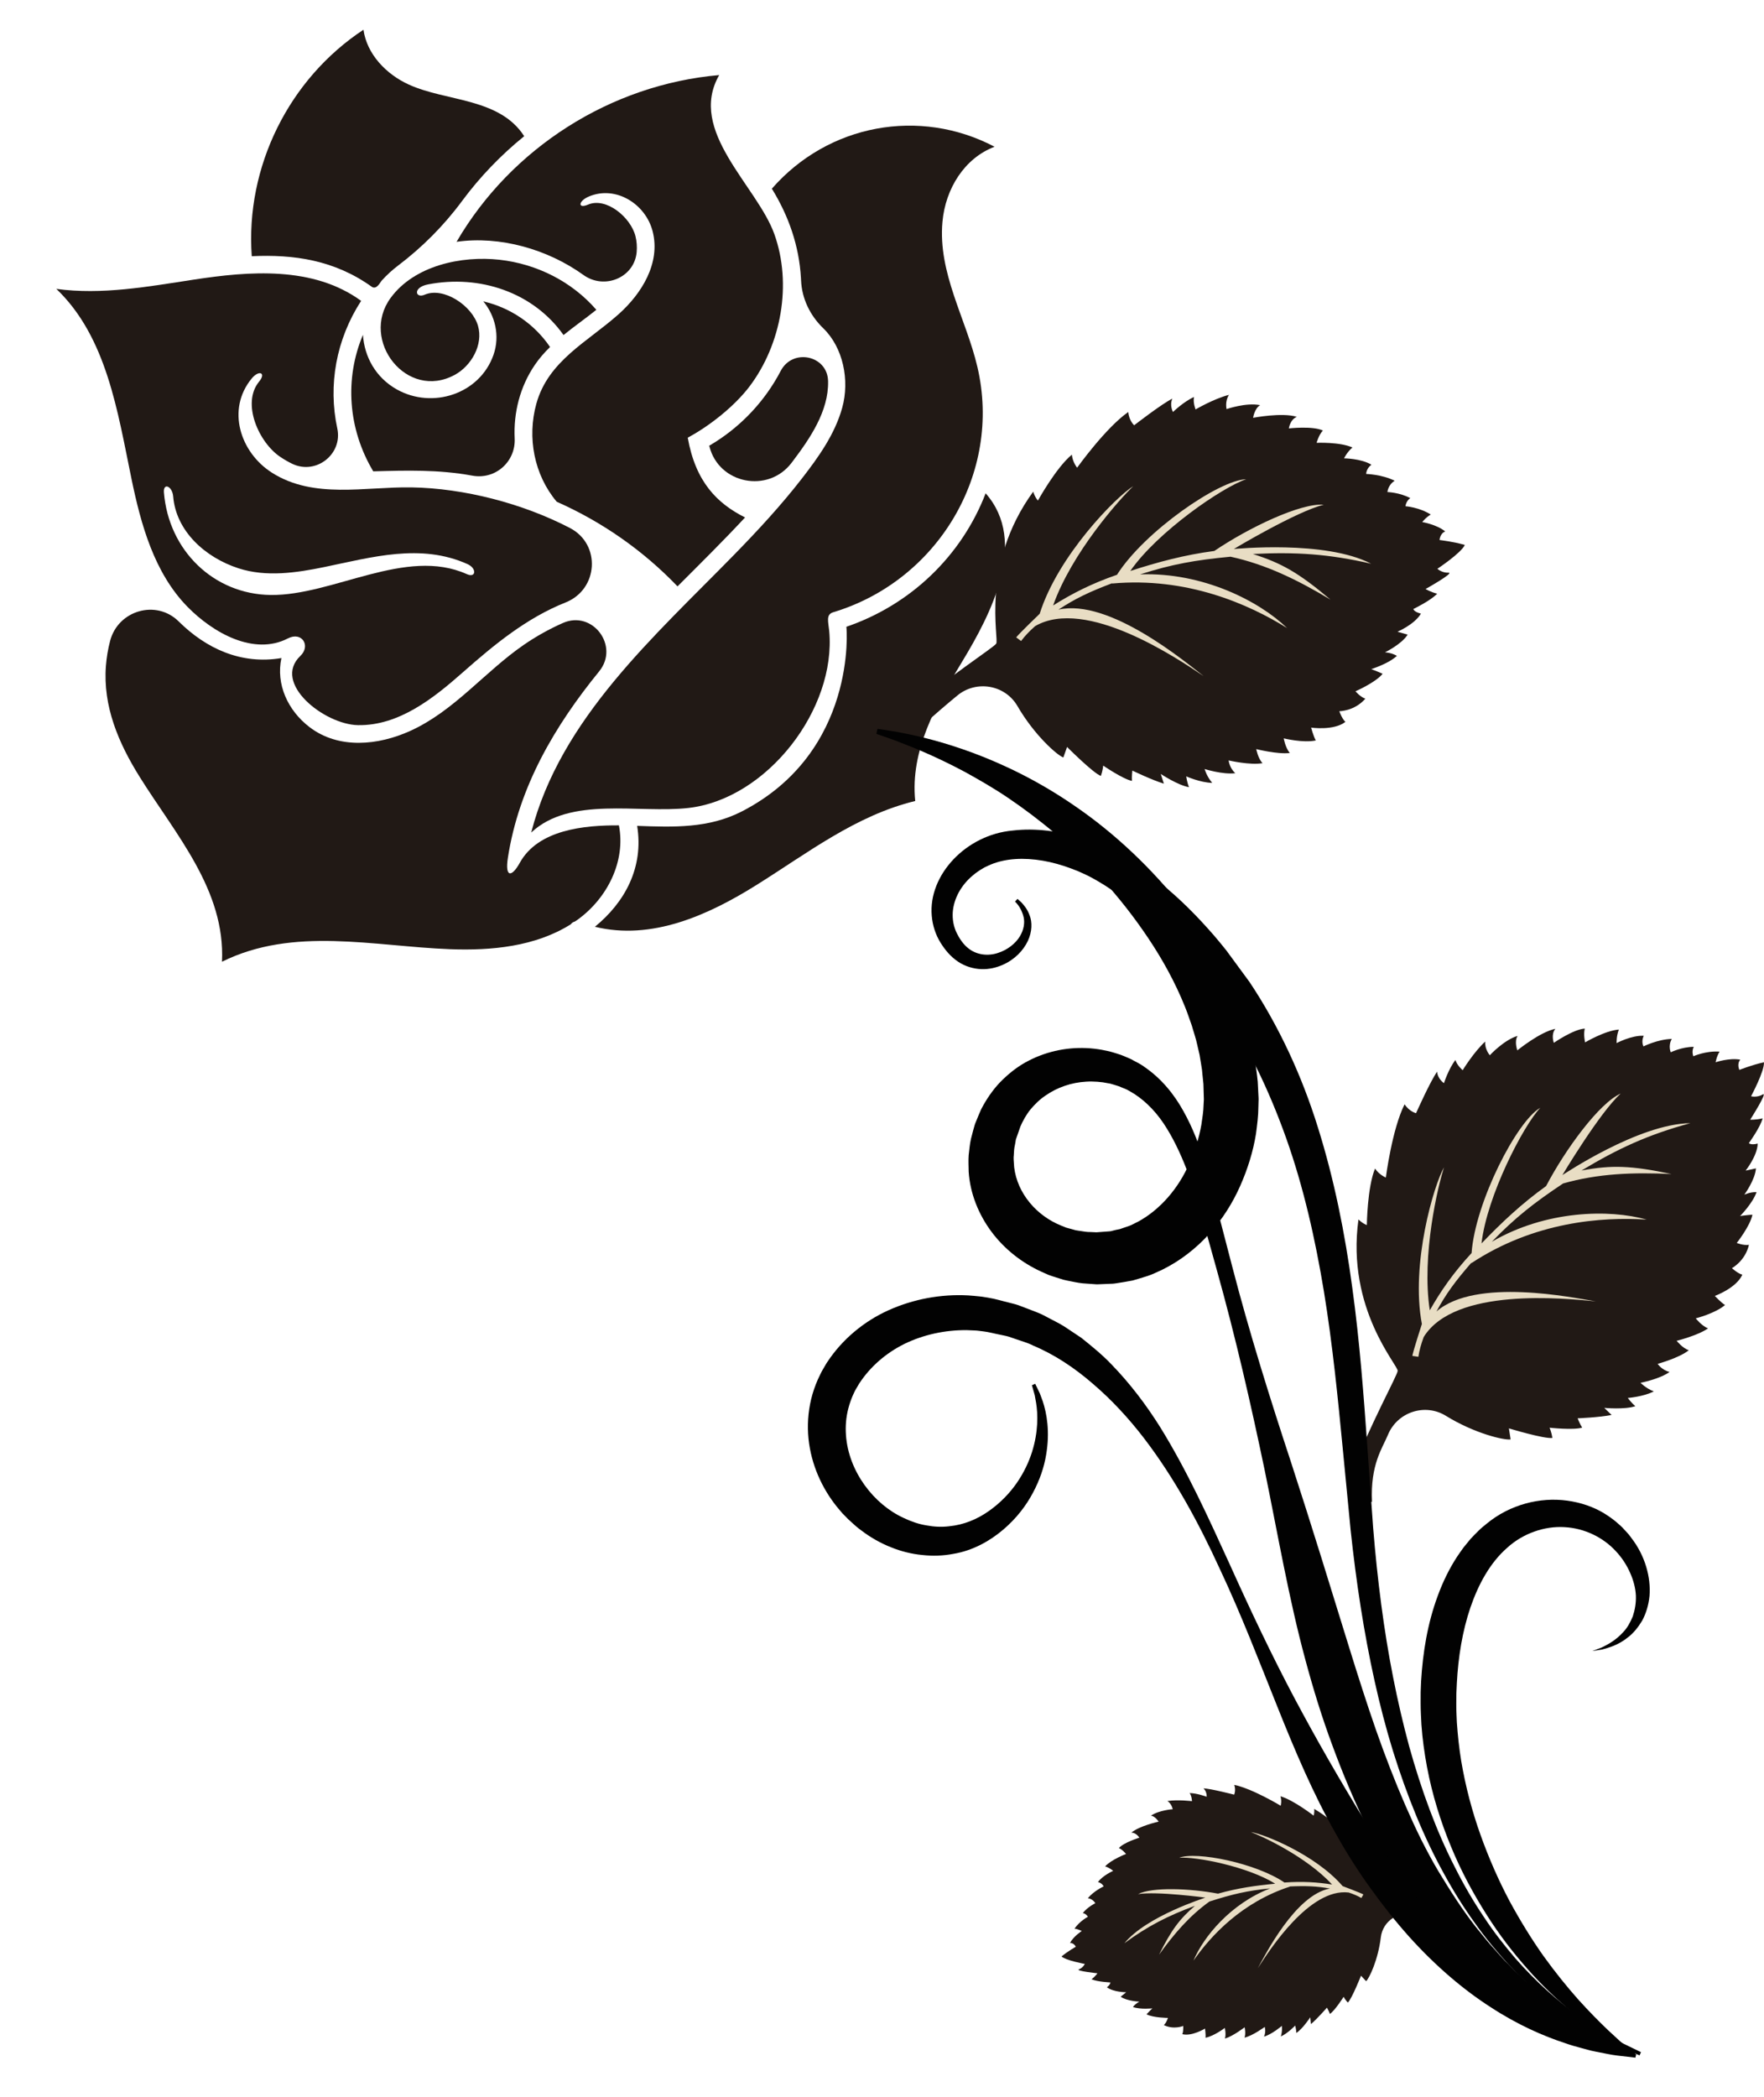 <?xml version="1.0" encoding="utf-8"?>
<!-- Generator: Adobe Illustrator 22.0.1, SVG Export Plug-In . SVG Version: 6.00 Build 0)  -->
<svg version="1.1" xmlns="http://www.w3.org/2000/svg" xmlns:xlink="http://www.w3.org/1999/xlink" x="0px" y="0px"
	 viewBox="0 0 239.138 284.222" enable-background="new 0 0 239.138 284.222" xml:space="preserve">
<g id="Background">
</g>
<g id="Objects">
	<g>
		<g>
			<path fill="#211915" d="M104.98,31.741c2.412,6.761,0.944,14.898-3.347,20.6c-2.015,2.677-5.444,5.397-8.4,6.974
				c1.067,5.982,3.952,8.894,7.771,10.813c-2.968,3.193-6.079,6.259-9.156,9.34C87.196,74.609,81.603,70.711,75.474,68
				c-3.068-3.645-4.035-8.708-2.763-13.291c1.617-5.825,6.942-8.375,11.147-12.123c3.103-2.766,5.724-6.906,4.618-11.237
				c-0.946-3.704-4.999-6.273-8.668-4.707c-1.415,0.604-1.518,1.697-0.089,1.087c2.47-1.054,5.798,1.738,6.431,4.287
				c0.171,0.69,0.225,1.409,0.162,2.138c-0.301,3.473-4.373,5.153-7.205,3.119c-4.877-3.503-11.322-5.34-17.211-4.502
				C69.31,20.038,82.814,11.449,97.5,10.175C93.139,17.756,102.64,25.181,104.98,31.741z"/>
			<path fill="#211915" d="M105.844,50.256c1.61-3.085,6.312-2.113,6.415,1.365c0.001,0.028,0.002,0.056,0.002,0.085
				c0.074,4.031-2.465,7.724-4.789,10.803c-0.055,0.073-0.111,0.147-0.167,0.22c-3.172,4.167-9.843,2.859-11.13-2.217
				c-0.009-0.035-0.018-0.071-0.027-0.107C100.317,57.975,103.669,54.424,105.844,50.256z"/>
			<path fill="#211915" d="M69.772,59.42c0.151,3.16-2.624,5.615-5.735,5.043c-0.026-0.005-0.052-0.01-0.078-0.014
				c-4.509-0.822-8.885-0.697-13.358-0.57c-3.43-5.736-3.904-12.558-1.398-18.502c0.193,2.956,1.712,5.781,4.589,7.397
				c4.818,2.706,11.238,0.639,13.107-4.675c0.913-2.596,0.216-5.331-1.374-7.253c3.621,0.839,6.89,3.013,9.042,6.182
				c-0.758,0.742-1.462,1.542-2.073,2.442C70.479,52.435,69.606,55.949,69.772,59.42z"/>
			<path fill="#211915" d="M57.568,39.941c2.55-1.104,6.445,1.468,7.236,4.227c0.732,2.554-0.91,5.405-3.135,6.623
				c-6.516,3.567-12.915-4.669-8.718-10.409c3.222-4.407,9.625-5.752,14.771-5.179c5.034,0.561,9.804,2.95,13.122,6.782
				c-1.457,1.171-3,2.246-4.448,3.421c-4.1-5.793-11.363-8.226-18.381-6.861C55.909,38.956,56.3,40.49,57.568,39.941z"/>
			<path fill="#211915" d="M53.957,35.999c-0.772,0.585-1.503,1.25-2.186,2c-0.227,0.249-0.71,1.297-1.353,0.879
				c-5.084-3.646-10.6-4.42-16.289-4.156C33.257,22.607,39.177,10.684,49.273,4.03c0.461,3.3,3.064,6.036,6.172,7.443
				c5.096,2.307,12.231,1.776,15.596,6.948c0.008,0.012,0.018,0.021,0.026,0.033c-3.163,2.561-6.01,5.517-8.444,8.807
				C60.169,30.58,57.247,33.507,53.957,35.999z"/>
			<path fill="#211915" d="M26.234,37.901c-6.164,0.943-12.42,2.091-18.598,1.25c6.845,6.529,8.311,16.675,10.191,25.755
				c1.274,6.156,3.066,12.716,7.593,17.334c3.508,3.579,9.034,6.636,13.6,4.283c1.922-0.991,3.129,1.009,1.708,2.358
				c-3.897,3.7,3.255,9.313,7.799,9.392c5.571,0.098,10.276-3.681,14.222-7.161c4.237-3.737,8.621-7.358,13.927-9.467
				c4.445-1.767,4.831-7.884,0.587-10.091c-6.406-3.33-14.348-5.39-21.498-5.505c-6.278-0.101-13.23,1.616-18.897-1.987
				c-4.314-2.743-6.198-8.587-2.746-12.769c0.995-1.205,1.993-0.777,1.008,0.417c-2.441,2.957-0.011,8.308,2.884,10.221
				c0.567,0.375,1.095,0.683,1.628,0.935c3.214,1.523,6.832-1.325,6.083-4.802c-1.268-5.885-0.155-12.063,3.232-17.292
				C42.44,36.027,33.78,36.747,26.234,37.901z M43.975,76.847c6.467-1.333,13.052-3.248,19.4-0.399
				c1.287,0.578,1.172,1.927-0.103,1.355c-8.246-3.701-18.128,2.932-26.58,2.83c-7.71-0.093-13.826-6.018-14.468-13.88
				c-0.115-1.403,1.138-0.871,1.253,0.527c0.383,4.684,4.316,8.264,8.85,9.737C36.089,78.241,40.191,77.627,43.975,76.847z"/>
			<path fill="#211915" d="M18.92,105.264c-2.847-4.562-4.986-9.547-4.561-15.027c0.089-1.151,0.281-2.281,0.568-3.382
				c1.079-4.145,6.259-5.651,9.3-2.635c3.683,3.653,8.447,5.888,13.924,4.962c-0.765,3.54,0.862,7.105,3.806,9.355
				c3.971,3.034,9.321,2.478,13.642,0.524c5.973-2.702,10.076-7.989,15.386-11.654c1.689-1.166,3.471-2.158,5.321-2.976
				c4.035-1.785,7.709,3.13,4.922,6.551c-6.024,7.394-10.891,15.645-12.377,25.27c-0.423,2.742,0.544,2.623,1.609,0.689
				c2.486-4.515,8.757-5.114,13.445-5.086c0.95,4.904-1.603,9.891-5.586,12.773c-0.131,0.094-0.266,0.179-0.399,0.269
				c-0.223,0.051-0.406,0.182-0.538,0.363c-4.817,3.035-10.799,3.589-16.378,3.377c-10.373-0.395-21.219-3.104-30.91,1.7
				C30.56,120.625,23.811,113.101,18.92,105.264z"/>
			<path fill="#211915" d="M86.376,111.924c4.936,0.179,9.704,0.357,14.216-1.97c15.601-8.048,14.206-24.868,14.144-25.012
				c8.773-2.994,15.649-9.677,18.884-18.087c5.815,6.588,0.707,16.398-3.188,22.814c-3.503,5.77-7.063,12.024-6.359,18.884
				c-8.043,1.948-14.624,7.076-21.549,11.403c-6.54,4.087-14.185,7.529-21.876,5.642C84.704,122.283,87.289,117.578,86.376,111.924z
				"/>
			<path fill="#211915" d="M112.953,82.974c-1.024,0.307-0.654,1.321-0.542,2.519c0.989,10.578-8.402,22.795-19.098,24.007
				c-6.729,0.762-16.008-1.637-21.298,3.328c3.959-15.45,16.733-26.609,27.547-37.688c3.201-3.279,6.322-6.649,9.134-10.273
				c2.256-2.908,4.473-5.999,5.475-9.59c1.047-3.754,0.118-8.194-2.564-10.788c-1.783-1.723-2.902-4.007-3.009-6.484
				c-0.005-0.104-0.01-0.208-0.016-0.313c-0.249-4.388-1.67-8.432-3.944-12.122c7.656-8.76,20.042-11.014,30.192-5.682
				c-4.09,1.549-6.657,5.691-7.064,10.161c-0.634,6.965,3.194,13.106,4.735,19.678C135.892,64.188,127.053,78.741,112.953,82.974z"
				/>
		</g>
		<g>
			<path fill="#211915" d="M189.473,185.795c0.151-0.697-6.992-8.35-5.313-20.532c0.605,0.592,1.135,0.76,1.135,0.76
				s0.06-5.112,1.114-7.658c0.556,0.852,1.463,1.221,1.463,1.221s0.849-6.597,2.542-9.928c0.665,1.007,1.554,1.205,1.554,1.205
				s1.955-4.39,2.858-5.626c0.078,1.006,0.925,1.554,0.925,1.554s0.633-1.965,1.558-3.139c0.201,0.734,0.981,1.384,0.981,1.384
				s1.49-2.448,3.055-3.882c-0.099,1.036,0.624,1.857,0.624,1.857s1.894-2.065,3.76-2.622c-0.474,0.757-0.031,1.96-0.031,1.96
				s3.097-2.523,5.161-2.919c-0.644,0.767-0.212,1.895-0.212,1.895s2.685-1.856,4.199-1.926c-0.214,0.8,0.038,1.868,0.038,1.868
				s2.727-1.615,4.581-1.737c-0.362,0.911-0.307,1.831-0.307,1.831s2.035-1.075,3.675-0.99c-0.383,0.823-0.031,1.441-0.031,1.441
				s1.89-0.961,3.837-1.015c-0.535,0.94-0.141,1.812-0.141,1.812s1.502-0.742,3.116-0.738c-0.326,0.637-0.053,1.277-0.053,1.277
				s1.666-0.758,3.555-0.63c-0.41,0.655-0.536,1.444-0.536,1.444s1.852-0.637,3.346-0.353c-0.507,0.587-0.127,1.386-0.127,1.386
				s1.767-0.702,3.331-1.03c0.094,1.171-1.747,4.604-1.747,4.604s0.79,0.219,1.573-0.241c0.778-0.458-1.69,3.415-1.69,3.415
				s0.783,0.046,1.685-0.183c-0.321,1.239-1.863,3.354-1.863,3.354s0.215,0.31,1.2,0.069c-0.069,1.71-1.641,3.656-1.641,3.656
				s0.246-0.032,1.399-0.3c-0.103,1.555-1.577,3.568-1.577,3.568s0.795-0.383,1.655-0.343c-0.527,1.528-2.228,3.236-2.228,3.236
				s0.754-0.119,1.669-0.181c-0.274,1.49-2.122,3.831-2.122,3.831s0.913,0.368,1.653,0.252c-0.508,2.202-2.307,3.162-2.307,3.162
				s0.785,0.726,1.413,0.885c-0.824,1.83-3.73,2.878-3.73,2.878s0.82,0.885,1.383,1.235c-1.345,1.143-3.968,1.805-3.968,1.805
				s0.754,0.985,1.66,1.361c-1.381,0.969-4.254,1.684-4.254,1.684s0.851,1.049,1.655,1.271c-1.291,1.052-4.229,1.85-4.229,1.85
				s0.558,0.84,1.618,1.1c-1.382,0.985-3.937,1.468-3.937,1.468s0.707,0.742,1.796,1.167c-1.421,0.729-3.523,0.888-3.523,0.888
				s0.435,0.609,1.024,1.115c-1.454,0.489-4.216,0.228-4.216,0.228s0.693,0.66,0.993,0.961c-1.644,0.331-4.606,0.456-4.606,0.456
				s0.284,0.724,0.619,1.261c-1.217,0.366-4.416,0.011-4.416,0.011s0.268,0.639,0.382,1.384c-1.074,0.17-5.898-1.293-5.898-1.293
				s0.172,1.159,0.231,1.494c-0.861,0.139-4.895-0.801-8.771-3.195c-2.845-1.757-6.593-0.51-7.863,2.584
				c-0.736,1.793-2.393,3.972-2.156,9.067c-1.113,0.177-2.301-2.777-3.319-2.664C185.905,192.662,189.393,186.49,189.473,185.795z"
				/>
			<path fill="#E8DDC4" d="M191.464,183.757c0.095-0.624,1.294-4.326,1.294-4.326c-1.55-8.142,1.65-18.914,3.005-21.233
				c-0.815,2.471-3.08,11.925-1.933,19.38c1.486-2.614,3.163-5.048,5.667-7.761c0.502-6.925,6.147-17.898,9.318-19.688
				c-2.324,2.443-7.244,11.971-7.972,18.381c2.727-2.829,5.412-5.37,8.754-7.77c2.616-4.984,7.214-11.262,10.115-12.537
				c-2.85,2.575-7.908,11.048-7.908,11.048c0.085-0.027,10.295-6.944,17.352-7.036c-5.729,1.557-9.798,3.43-14.76,6.419
				c4.065-0.765,6.739-0.684,12.205,0.477c-5.254-0.254-9.976-0.067-14.697,1.276c-3.949,2.627-6.512,4.638-9.671,7.907
				c7.328-4.288,15.963-4.441,20.999-3.007c-6.142-0.402-15.275,0.306-23.754,5.89l-0.023-0.032c-2.16,2.478-3.448,4.228-4.719,6.59
				c5.329-4.636,18.534-1.872,21.609-1.363c-4.303-0.435-19.159-1.938-23.339,4.824c-0.345,0.936-0.604,1.839-0.724,2.683
				L191.464,183.757z"/>
		</g>
		<g>
			<path fill="#211915" d="M186.737,256.548c-0.43-0.213-1.463-7.18-8.578-11.403c0.058,0.567-0.076,0.916-0.076,0.916
				s-2.716-2.111-4.497-2.624c0.215,0.65,0.029,1.282,0.029,1.282s-3.828-2.319-6.291-2.824c0.251,0.772-0.017,1.323-0.017,1.323
				s-3.13-0.812-4.159-0.855c0.497,0.463,0.43,1.138,0.43,1.138s-1.3-0.491-2.305-0.496c0.302,0.414,0.317,1.096,0.317,1.096
				s-1.913-0.242-3.324-0.019c0.586,0.382,0.715,1.107,0.715,1.107s-1.881,0.131-2.956,0.88c0.597,0.068,1.045,0.806,1.045,0.806
				s-2.626,0.572-3.7,1.493c0.674-0.017,1.086,0.683,1.086,0.683s-2.103,0.635-2.774,1.402c0.511,0.223,0.967,0.803,0.967,0.803
				s-1.994,0.758-2.834,1.683c0.631,0.191,1.092,0.606,1.092,0.606s-1.419,0.621-2.062,1.519c0.593,0.143,0.771,0.588,0.771,0.588
				s-1.298,0.592-2.143,1.594c0.719,0.112,1.013,0.685,1.013,0.685s-1.02,0.479-1.695,1.331c0.472,0.095,0.694,0.507,0.694,0.507
				s-1.097,0.559-1.822,1.607c0.517,0.059,0.985,0.323,0.985,0.323s-1.112,0.708-1.588,1.613c0.522-0.021,0.783,0.514,0.783,0.514
				s-1.11,0.636-1.938,1.321c0.576,0.54,3.155,1.011,3.155,1.011s-0.216,0.508-0.786,0.727c-0.567,0.218,2.505,0.542,2.505,0.542
				s-0.304,0.432-0.803,0.81c0.787,0.35,2.546,0.425,2.546,0.425s0.073,0.243-0.467,0.661c0.929,0.681,2.612,0.669,2.612,0.669
				s-0.12,0.116-0.745,0.611c0.861,0.597,2.539,0.666,2.539,0.666s-0.535,0.258-0.875,0.727c1.025,0.363,2.637,0.184,2.637,0.184
				s-0.379,0.347-0.795,0.803c0.899,0.48,2.906,0.489,2.906,0.489s-0.189,0.635-0.56,0.976c1.372,0.656,2.631,0.112,2.631,0.112
				s0.053,0.717-0.126,1.115c1.308,0.334,3.078-0.757,3.078-0.757s0.122,0.802,0.07,1.245c1.165-0.229,2.614-1.331,2.614-1.331
				s0.202,0.81,0.02,1.444c1.089-0.321,2.67-1.533,2.67-1.533s0.195,0.887-0.025,1.404c1.095-0.238,2.747-1.45,2.747-1.45
				s0.208,0.646-0.1,1.312c1.098-0.314,2.423-1.456,2.423-1.456s0.094,0.683-0.138,1.435c0.98-0.442,1.944-1.482,1.944-1.482
				s0.138,0.484,0.157,1.006c0.867-0.561,1.888-2.123,1.888-2.123s0.057,0.642,0.089,0.926c0.863-0.726,2.171-2.233,2.171-2.233
				s0.262,0.453,0.404,0.855c0.703-0.487,1.857-2.319,1.857-2.319s0.224,0.409,0.568,0.781c0.54-0.494,1.792-3.646,1.792-3.646
				s0.538,0.576,0.689,0.748c0.434-0.395,1.63-2.912,1.996-5.955c0.268-2.234,2.496-3.683,4.656-3.055
				c1.252,0.364,3.093,0.406,5.675,2.666c0.56-0.511-0.496-2.375-0.011-2.863C191.847,257.549,187.136,256.798,186.737,256.548z"/>
			<path fill="#E8DDC4" d="M184.83,256.742c-0.368-0.212-2.819-1.133-2.819-1.133c-3.635-4.229-10.646-7.061-12.434-7.32
				c1.642,0.607,7.567,3.378,11.009,7.107c-1.999-0.313-3.983-0.452-6.46-0.271c-3.855-2.639-11.996-4.269-14.267-3.35
				c2.26-0.199,9.337,1.207,13.015,3.51c-2.632,0.249-5.095,0.597-7.759,1.349c-3.72-0.713-8.951-0.925-10.838,0.067
				c2.55-0.421,9.129,0.47,9.129,0.47c-0.05,0.033-7.97,2.507-10.977,6.182c3.221-2.362,5.913-3.719,9.566-5.077
				c-2.107,1.818-3.185,3.26-4.865,6.623c2.069-2.871,4.147-5.278,6.833-7.2c3.038-0.977,5.171-1.483,8.215-1.775
				c-5.328,2.059-9.029,6.539-10.386,9.791c2.363-3.401,6.564-7.91,13.058-10.031l-0.007-0.025c2.21-0.098,3.67-0.042,5.446,0.279
				c-4.674,0.861-8.755,8.968-9.776,10.801c1.575-2.447,7.012-10.895,12.323-10.26c0.637,0.211,1.221,0.453,1.715,0.744
				L184.83,256.742z"/>
		</g>
		<g>
			<path fill="#211915" d="M135.043,87.237c0.462-0.543-2.215-10.663,5.023-20.605c0.253,0.808,0.641,1.207,0.641,1.207
				s2.469-4.476,4.602-6.222c0.087,1.013,0.712,1.768,0.712,1.768s3.866-5.412,6.933-7.548c0.11,1.202,0.8,1.796,0.8,1.796
				s3.798-2.944,5.178-3.607c-0.407,0.923,0.081,1.807,0.081,1.807s1.487-1.433,2.857-2.029c-0.17,0.742,0.21,1.684,0.21,1.684
				s2.47-1.453,4.527-1.977c-0.577,0.866-0.327,1.931-0.327,1.931s2.645-0.924,4.553-0.533c-0.775,0.443-0.954,1.713-0.954,1.713
				s3.921-0.759,5.928-0.132c-0.93,0.372-1.082,1.57-1.082,1.57s3.244-0.367,4.611,0.287c-0.567,0.604-0.849,1.664-0.849,1.664
				s3.167-0.134,4.858,0.635c-0.75,0.632-1.136,1.468-1.136,1.468s2.302,0.015,3.707,0.865c-0.726,0.544-0.708,1.255-0.708,1.255
				s2.12,0.046,3.861,0.919c-0.916,0.575-0.981,1.53-0.981,1.53s1.674,0.056,3.095,0.823c-0.588,0.407-0.651,1.1-0.651,1.1
				s1.826,0.119,3.431,1.126c-0.671,0.384-1.155,1.02-1.155,1.02s1.934,0.314,3.115,1.271c-0.725,0.278-0.767,1.161-0.767,1.161
				s1.889,0.217,3.422,0.667c-0.47,1.076-3.716,3.231-3.716,3.231s0.592,0.566,1.5,0.531c0.902-0.035-3.103,2.211-3.103,2.211
				s0.669,0.411,1.571,0.635c-0.869,0.94-3.227,2.075-3.227,2.075s0.043,0.374,1.025,0.628c-0.869,1.474-3.174,2.446-3.174,2.446
				s0.232,0.088,1.375,0.397c-0.826,1.321-3.076,2.399-3.076,2.399s0.882,0.038,1.621,0.48c-1.187,1.098-3.493,1.798-3.493,1.798
				s0.721,0.251,1.556,0.63c-0.946,1.184-3.681,2.373-3.681,2.373s0.63,0.756,1.337,1.004c-1.488,1.7-3.528,1.696-3.528,1.696
				s0.348,1.011,0.827,1.448c-1.591,1.223-4.647,0.773-4.647,0.773s0.304,1.168,0.635,1.742c-1.725,0.372-4.35-0.285-4.35-0.285
				s0.199,1.224,0.819,1.984c-1.675,0.201-4.545-0.527-4.545-0.527s0.254,1.326,0.858,1.902c-1.635,0.317-4.602-0.368-4.602-0.368
				s0.095,1.003,0.906,1.733c-1.684,0.215-4.163-0.567-4.163-0.567s0.273,0.988,1.031,1.878c-1.597-0.029-3.524-0.883-3.524-0.883
				s0.095,0.742,0.376,1.466c-1.513-0.257-3.824-1.792-3.824-1.792s0.299,0.91,0.421,1.316c-1.605-0.485-4.275-1.775-4.275-1.775
				s-0.092,0.772-0.051,1.404c-1.245-0.253-3.897-2.077-3.897-2.077s-0.066,0.69-0.317,1.4c-1.027-0.358-4.586-3.927-4.586-3.927
				s-0.396,1.102-0.503,1.426c-0.824-0.285-3.934-3.02-6.219-6.961c-1.677-2.893-5.569-3.565-8.15-1.439
				c-1.496,1.232-3.122,2.624-4.796,4.151c-1.064-0.37-2.105-0.714-3.055-1.096C128.652,91.602,134.643,87.812,135.043,87.237z"/>
			<path fill="#E8DDC4" d="M137.761,86.382c0.379-0.506,3.185-3.201,3.185-3.201c2.483-7.908,10.394-15.888,12.684-17.291
				c-1.886,1.792-8.351,9.052-10.864,16.165c2.545-1.601,5.174-2.954,8.662-4.161c3.715-5.866,13.877-12.867,17.517-12.946
				c-3.203,1.055-12.042,7.126-15.713,12.43c3.74-1.204,7.307-2.174,11.387-2.71c4.661-3.156,11.681-6.515,14.84-6.267
				c-3.729,0.922-12.191,5.998-12.191,5.998c0.088,0.016,12.355-1.253,18.617,2.001c-5.785-1.336-10.256-1.609-16.041-1.32
				c3.944,1.247,6.262,2.583,10.53,6.189c-4.51-2.707-8.76-4.774-13.555-5.822c-4.722,0.449-7.931,1.009-12.26,2.396
				c8.484-0.315,16.166,3.632,19.927,7.276c-5.222-3.257-13.605-6.951-23.717-6.037l-0.005-0.039
				c-3.075,1.163-5.037,2.096-7.273,3.577c6.887-1.567,17.218,7.11,19.687,9.013c-3.586-2.418-15.967-10.764-22.847-6.78
				c-0.747,0.662-1.402,1.335-1.906,2.022L137.761,86.382z"/>
		</g>
		<g>
			<path fill="#020202" d="M221.588,278.561c0,0-0.298-0.058-0.875-0.171c-0.577-0.136-1.428-0.252-2.544-0.569
				c-2.26-0.596-5.499-1.694-9.327-3.82c-0.977-0.499-1.931-1.141-2.958-1.786c-0.995-0.684-2.031-1.419-3.072-2.232
				c-2.097-1.615-4.204-3.561-6.292-5.798c-2.071-2.248-4.139-4.776-6.036-7.633c-0.966-1.417-1.878-2.921-2.781-4.477
				c-0.44-0.801-0.88-1.544-1.333-2.421c-0.403-0.79-0.811-1.588-1.223-2.394c-1.636-3.397-3.144-6.955-4.515-10.696
				c-1.393-3.736-2.609-7.66-3.693-11.716c-2.197-8.111-3.683-16.775-5.496-25.621c-1.85-8.863-3.936-18.003-6.497-27.155
				c-1.294-4.561-2.478-9.267-4.107-13.661c-0.851-2.184-1.85-4.294-3.097-6.164c-1.257-1.863-2.833-3.402-4.617-4.383
				c-0.429-0.28-0.928-0.409-1.378-0.628c-0.326-0.085-1.179-0.408-1.542-0.431l-0.688-0.126l-0.758-0.077
				c-0.504-0.037-1.012-0.045-1.512-0.013c-2.008,0.111-3.936,0.785-5.497,1.874c-0.796,0.526-1.464,1.197-2.061,1.901
				c-0.581,0.724-1.027,1.536-1.393,2.379c-0.076,0.178,0.063-0.158,0.035-0.082l-0.036,0.106l-0.072,0.213l-0.148,0.423
				l-0.298,0.846c-0.063,0.155-0.081,0.263-0.09,0.357l-0.049,0.303l-0.116,0.596c-0.073,0.409-0.061,0.902-0.11,1.343
				c-0.01,0.452,0.063,0.898,0.074,1.344c0.426,3.552,3.059,6.593,6.401,7.917l0.623,0.255c0.214,0.069,0.436,0.117,0.652,0.178
				l0.648,0.181c0.219,0.048,0.447,0.067,0.668,0.104c0.444,0.073,0.886,0.15,1.342,0.142l0.675,0.03l0.168,0.009
				c0.226-0.003-0.216,0.011-0.129,0.006l0.108-0.008l0.43-0.032l0.859-0.064l0.429-0.032l0.209-0.018l0.138-0.038
				c0.369-0.099,0.734-0.182,1.104-0.249l1.235-0.425c0.414-0.135,0.788-0.38,1.185-0.554c3.068-1.654,5.545-4.569,7.015-7.95
				c0.753-1.676,1.311-3.444,1.62-5.229c0.129-0.892,0.281-1.783,0.296-2.668l0.037-0.663l0.005-0.083
				c0.002-0.056,0.005,0.204,0.002,0.047l-0.006-0.196l-0.012-0.392c-0.016-0.522-0.031-1.042-0.047-1.561l-0.132-1.283
				c-0.029-0.415-0.076-0.846-0.166-1.307l-0.221-1.348c-0.104-0.445-0.207-0.889-0.31-1.331c-0.177-0.89-0.495-1.751-0.737-2.619
				c-0.312-0.852-0.58-1.715-0.924-2.548c-1.342-3.346-3.074-6.469-4.991-9.323c-3.822-5.72-8.301-10.48-12.574-14.142
				c-2.172-1.835-4.316-3.437-6.369-4.829c-2.053-1.396-4.046-2.519-5.858-3.527c-3.657-1.955-6.702-3.219-8.803-4.014
				c-1.046-0.419-1.866-0.69-2.417-0.882c-0.552-0.191-0.837-0.29-0.837-0.29l0.157-0.683c0,0,0.301,0.046,0.884,0.136
				c0.584,0.091,1.455,0.212,2.579,0.439c2.249,0.442,5.546,1.215,9.599,2.73c4.042,1.515,8.856,3.787,13.865,7.273
				c5.063,3.489,10.152,8.138,14.854,14.142c4.531,6.089,8.84,13.511,9.765,23.11c0.027,0.518,0.053,1.038,0.08,1.559l0.02,0.392
				l0.01,0.196l0.006,0.243l-0.003,0.114l-0.025,0.91c-0.004,1.221-0.167,2.429-0.326,3.644c-0.392,2.418-1.133,4.795-2.155,7.093
				c-2.021,4.562-5.585,8.892-10.617,11.355c-0.64,0.275-1.257,0.606-1.925,0.816c-0.671,0.21-1.332,0.423-2.02,0.611
				c-0.751,0.143-1.51,0.272-2.266,0.384c-0.423,0.076-0.62,0.046-0.933,0.071l-0.861,0.036l-0.431,0.018l-0.108,0.005
				c0.009,0-0.499,0.012-0.344,0.003l-0.262-0.018l-1.05-0.076c-0.702-0.027-1.396-0.161-2.09-0.305
				c-0.346-0.073-0.695-0.129-1.038-0.22l-1.018-0.32c-0.338-0.111-0.679-0.212-1.012-0.338l-0.98-0.438
				c-2.599-1.187-4.952-3.014-6.715-5.362c-1.757-2.337-2.938-5.215-3.125-8.195c-0.008-0.741-0.056-1.487-0.001-2.221
				c0.097-0.739,0.138-1.447,0.308-2.204l0.299-1.145l0.159-0.568c0.054-0.198,0.109-0.379,0.167-0.499l0.342-0.829l0.172-0.415
				l0.261-0.595c0.682-1.308,1.515-2.542,2.531-3.616c1.03-1.052,2.174-1.994,3.448-2.704c2.544-1.423,5.433-2.07,8.249-1.946
				c0.703,0.028,1.405,0.109,2.094,0.23l1.028,0.212c0.351,0.089,0.714,0.207,1.067,0.314c0.816,0.242,1.076,0.412,1.879,0.742
				c0.612,0.352,1.268,0.63,1.823,1.057c2.318,1.583,4.048,3.741,5.288,5.993c1.267,2.253,2.15,4.611,2.879,6.965
				c0.757,2.347,1.334,4.71,1.899,7.035c0.602,2.316,1.203,4.626,1.801,6.926c2.387,9.207,5.198,18.128,8.039,26.755
				c2.819,8.66,5.385,17.033,7.806,24.868c1.214,3.919,2.422,7.701,3.678,11.312c1.267,3.608,2.599,7.047,3.988,10.232
				c0.371,0.826,0.738,1.644,1.1,2.453c0.321,0.718,0.728,1.511,1.081,2.251c0.755,1.486,1.521,2.927,2.34,4.286
				c1.64,2.716,3.276,5.256,5.03,7.482c0.891,1.096,1.741,2.18,2.644,3.145c0.859,1.012,1.757,1.917,2.623,2.791
				c1.76,1.712,3.486,3.182,5.12,4.419c3.281,2.451,6.164,4.041,8.158,4.976c0.991,0.512,1.835,0.801,2.363,1.048
				c0.539,0.236,0.817,0.357,0.817,0.357L221.588,278.561z"/>
		</g>
		<g>
			<path fill="#020202" d="M221.706,278.858c0,0-0.867-0.1-2.493-0.287c-0.812-0.088-1.814-0.332-3.006-0.551
				c-0.599-0.109-1.212-0.303-1.881-0.479c-0.668-0.181-1.381-0.368-2.111-0.635c-2.955-0.964-6.479-2.493-10.14-4.892
				c-3.682-2.361-7.483-5.585-11.068-9.573c-1.787-2-3.525-4.183-5.198-6.52c-1.691-2.326-3.28-4.835-4.757-7.486
				c-3.007-5.282-5.498-11.157-7.924-17.234c-2.439-6.075-4.843-12.367-7.75-18.547c-2.839-6.199-6.145-12.331-10.298-17.753
				c-2.076-2.701-4.379-5.192-6.889-7.339c-2.49-2.164-5.212-3.984-8.129-5.205c-0.703-0.37-1.47-0.568-2.208-0.83l-1.11-0.378
				c-0.372-0.117-0.762-0.171-1.141-0.26c-0.746-0.142-1.556-0.369-2.238-0.449c-0.4-0.04-0.877-0.125-1.213-0.129l-1.057-0.045
				c-2.986-0.034-5.931,0.618-8.477,1.858c-2.54,1.258-4.641,3.105-6.091,5.307l-0.036,0.05c0.014-0.025-0.083,0.127,0.023-0.044
				l-0.074,0.127l-0.148,0.253l-0.296,0.505c-0.194,0.335-0.248,0.533-0.389,0.8c-0.234,0.536-0.448,1.153-0.6,1.742
				c-0.313,1.195-0.416,2.432-0.322,3.651c0.353,4.922,3.78,9.349,7.801,11.193c1.002,0.482,2.042,0.841,3.086,1.013
				c1.04,0.196,2.084,0.245,3.084,0.124c2.023-0.196,3.827-0.959,5.41-2.074c1.55-1.096,2.815-2.41,3.783-3.812
				c0.964-1.396,1.634-2.84,2.064-4.203c0.855-2.74,0.801-5.101,0.545-6.65c-0.071-0.39-0.134-0.735-0.188-1.033
				c-0.082-0.292-0.15-0.538-0.206-0.736c-0.114-0.399-0.173-0.605-0.173-0.605l0.443-0.197c0,0,0.098,0.199,0.286,0.585
				c0.092,0.195,0.218,0.434,0.348,0.726c0.112,0.301,0.241,0.649,0.387,1.044c0.533,1.588,1.013,4.127,0.453,7.328
				c-0.265,1.595-0.838,3.325-1.768,5.068c-0.914,1.739-2.253,3.502-4.04,5.015c-1.735,1.482-4.083,2.848-6.79,3.287
				c-1.344,0.261-2.765,0.307-4.191,0.15c-1.431-0.136-2.869-0.493-4.251-1.055c-1.387-0.553-2.727-1.301-3.958-2.24
				c-0.604-0.414-1.294-1.064-1.83-1.563l-0.729-0.742l-0.046-0.047l-0.112-0.127l-0.096-0.114l-0.192-0.229l-0.385-0.46
				c-1.998-2.499-3.456-5.68-3.816-9.195c-0.173-1.752-0.065-3.576,0.361-5.354c0.218-0.898,0.508-1.741,0.891-2.627
				c0.204-0.427,0.44-0.954,0.638-1.293l0.295-0.506l0.147-0.254l0.074-0.127c0.13-0.214,0.064-0.099,0.106-0.165l0.049-0.07
				c2.002-3.038,4.945-5.505,8.305-7.011c3.361-1.506,7.081-2.204,10.797-2.001c0.475,0.027,0.971,0.082,1.455,0.127
				c0.505,0.044,0.855,0.128,1.291,0.19c0.986,0.16,1.801,0.43,2.711,0.644c0.441,0.122,0.893,0.21,1.325,0.363l1.289,0.49
				c0.856,0.335,1.733,0.626,2.531,1.09c0.807,0.439,1.649,0.822,2.423,1.313l2.289,1.525c1.428,1.141,2.845,2.294,4.096,3.606
				c2.524,2.6,4.696,5.473,6.586,8.476c3.739,6.038,6.607,12.425,9.46,18.652c2.815,6.247,5.703,12.337,8.749,18.081
				c3.05,5.742,6.181,11.156,9.248,16.161c1.535,2.504,3.081,4.893,4.63,7.156c1.54,2.272,3.137,4.382,4.775,6.311
				c3.199,3.93,6.589,7.102,9.817,9.631c1.622,1.256,3.219,2.327,4.73,3.277c1.528,0.916,2.975,1.698,4.315,2.349
				c0.66,0.351,1.311,0.62,1.924,0.88c0.615,0.249,1.182,0.531,1.724,0.729c1.088,0.394,2.001,0.77,2.784,1.013
				c1.559,0.498,2.39,0.763,2.39,0.763L221.706,278.858z"/>
		</g>
		<g>
			<path fill="#020202" d="M222.263,278.555c0,0-0.838-0.369-2.41-1.062c-0.778-0.369-1.728-0.867-2.845-1.444
				c-1.078-0.64-2.347-1.331-3.675-2.257c-2.688-1.795-5.775-4.276-8.855-7.587c-1.516-1.672-3.078-3.51-4.533-5.587
				c-1.486-2.055-2.908-4.317-4.234-6.762c-2.697-4.87-4.973-10.479-6.871-16.55c-1.876-6.082-3.293-12.651-4.374-19.488
				c-0.538-3.42-0.988-6.909-1.366-10.446c-0.34-3.525-0.685-7.092-1.033-10.688c-0.691-7.173-1.409-14.438-2.579-21.596
				c-1.18-7.151-2.769-14.213-5.13-20.848c-2.363-6.626-5.365-12.864-9.139-18.311c-0.971-1.334-1.934-2.656-2.888-3.966
				c-0.533-0.677-1.038-1.289-1.543-1.898c-0.515-0.619-1.037-1.225-1.566-1.818c-2.12-2.366-4.364-4.5-6.703-6.327
				c-1.173-0.909-2.375-1.733-3.601-2.454c-0.295-0.166-0.644-0.376-0.892-0.505c-0.326-0.164-0.7-0.373-0.975-0.489
				c-0.57-0.27-1.217-0.547-1.848-0.773c-2.526-0.949-5.146-1.431-7.534-1.278c-1.193,0.074-2.32,0.321-3.33,0.731
				c-0.254,0.1-0.489,0.229-0.736,0.339l-0.092,0.042l-0.046,0.021c0.112-0.073,0.001-0.002,0.013-0.01l-0.208,0.125l-0.414,0.25
				c-0.269,0.166-0.41,0.294-0.626,0.437c-0.2,0.15-0.402,0.339-0.604,0.504c-1.575,1.417-2.461,3.325-2.478,5.102
				c-0.007,0.89,0.186,1.761,0.578,2.541c0.387,0.781,0.919,1.516,1.482,1.964c1.174,0.982,2.757,1.12,4.073,0.682
				c1.322-0.422,2.375-1.284,2.951-2.207c0.579-0.928,0.705-1.899,0.537-2.644c-0.367-1.521-1.225-2.108-1.16-2.122l0.329-0.357
				c0,0,0.178,0.161,0.522,0.472c0.312,0.341,0.805,0.873,1.128,1.778c0.347,0.888,0.35,2.196-0.256,3.468
				c-0.6,1.264-1.751,2.501-3.428,3.236c-0.836,0.361-1.81,0.607-2.87,0.569c-1.053-0.041-2.191-0.363-3.165-1.02
				c-1.012-0.687-1.746-1.568-2.385-2.596c-0.639-1.034-1.064-2.299-1.173-3.637c-0.47-5.504,4.638-10.961,10.974-11.531
				c3.094-0.364,6.255,0.068,9.327,1.028c0.773,0.247,1.515,0.526,2.318,0.873c0.422,0.172,0.712,0.325,1.071,0.489
				c0.433,0.206,0.742,0.383,1.121,0.577c1.441,0.777,2.84,1.661,4.194,2.631c2.714,1.934,5.229,4.225,7.567,6.741
				c0.584,0.629,1.161,1.27,1.728,1.924c0.573,0.666,1.132,1.354,1.647,1.999c1.038,1.413,2.086,2.84,3.143,4.278
				c3.949,5.93,7.072,12.646,9.263,19.701c2.214,7.053,3.673,14.384,4.659,21.721c1.012,7.338,1.552,14.688,2.066,21.889
				c0.257,3.592,0.512,7.156,0.764,10.677c0.286,3.502,0.645,6.953,1.091,10.333c0.884,6.761,2.157,13.231,3.789,19.248
				c1.67,6.002,3.719,11.553,6.199,16.386c1.218,2.427,2.534,4.677,3.92,6.727c1.355,2.072,2.821,3.911,4.25,5.592
				c2.908,3.323,5.845,5.854,8.414,7.719c1.27,0.958,2.493,1.683,3.532,2.354c1.074,0.605,1.982,1.127,2.742,1.522
				c1.545,0.751,2.369,1.151,2.369,1.151L222.263,278.555z"/>
		</g>
		<g>
			<path fill="#020202" d="M215.858,223.752c0,0,0.439-0.164,1.262-0.471c0.769-0.373,1.919-0.956,2.949-2.108
				c0.531-0.554,0.945-1.298,1.282-2.118c0.278-0.851,0.458-1.794,0.419-2.811c-0.05-1.017-0.326-2.081-0.793-3.117
				c-0.465-1.041-1.108-2.058-1.996-2.979c-1.654-1.776-4.154-3.041-6.887-3.185c-2.725-0.171-5.652,0.865-7.758,2.786
				c-2.335,2.044-3.895,4.911-5.001,8.111c-1.085,3.202-1.653,6.72-1.837,10.254c-0.053,0.877-0.083,1.785-0.074,2.642
				c-0.009,0.962,0.038,1.805,0.075,2.658c0.122,1.758,0.308,3.513,0.592,5.243c0.586,3.458,1.476,6.826,2.613,10.004
				c1.14,3.187,2.452,6.167,3.932,8.964c1.46,2.693,3.037,5.243,4.616,7.469c1.602,2.221,3.193,4.183,4.684,5.861
				c1.502,1.667,2.889,3.063,4.066,4.184c1.187,1.108,2.138,1.973,2.809,2.536c0.667,0.572,1.022,0.877,1.022,0.877
				s-0.411-0.226-1.183-0.649c-0.763-0.438-1.89-1.08-3.252-2.011c-1.361-0.931-3.009-2.093-4.758-3.608
				c-1.76-1.5-3.675-3.297-5.566-5.452c-1.908-2.151-3.807-4.588-5.593-7.426c-1.735-2.75-3.427-5.852-4.794-9.199
				c-1.387-3.345-2.517-6.952-3.232-10.725c-0.35-1.888-0.624-3.81-0.759-5.76c-0.054-1.003-0.108-2.019-0.106-2.922
				c-0.015-1.006,0.005-1.966,0.062-2.95c0.235-3.907,0.869-7.834,2.251-11.56c0.679-1.863,1.548-3.669,2.643-5.342
				c0.287-0.412,0.563-0.827,0.861-1.228l0.952-1.163c0.349-0.387,0.739-0.766,1.111-1.138c0.382-0.385,0.688-0.592,1.034-0.895
				c3.208-2.661,7.296-3.648,10.946-3.154c1.824,0.245,3.554,0.833,5.028,1.728c0.732,0.453,1.419,0.947,2.023,1.511
				c0.313,0.254,0.605,0.578,0.891,0.893l0.423,0.468c0.127,0.151,0.214,0.288,0.322,0.431c1.897,2.426,2.685,5.388,2.48,7.892
				c-0.125,1.26-0.484,2.404-1,3.354c-0.563,0.925-1.19,1.692-1.887,2.222c-1.356,1.113-2.692,1.44-3.539,1.68
				C216.322,223.682,215.858,223.752,215.858,223.752z"/>
		</g>
	</g>
</g>
</svg>
